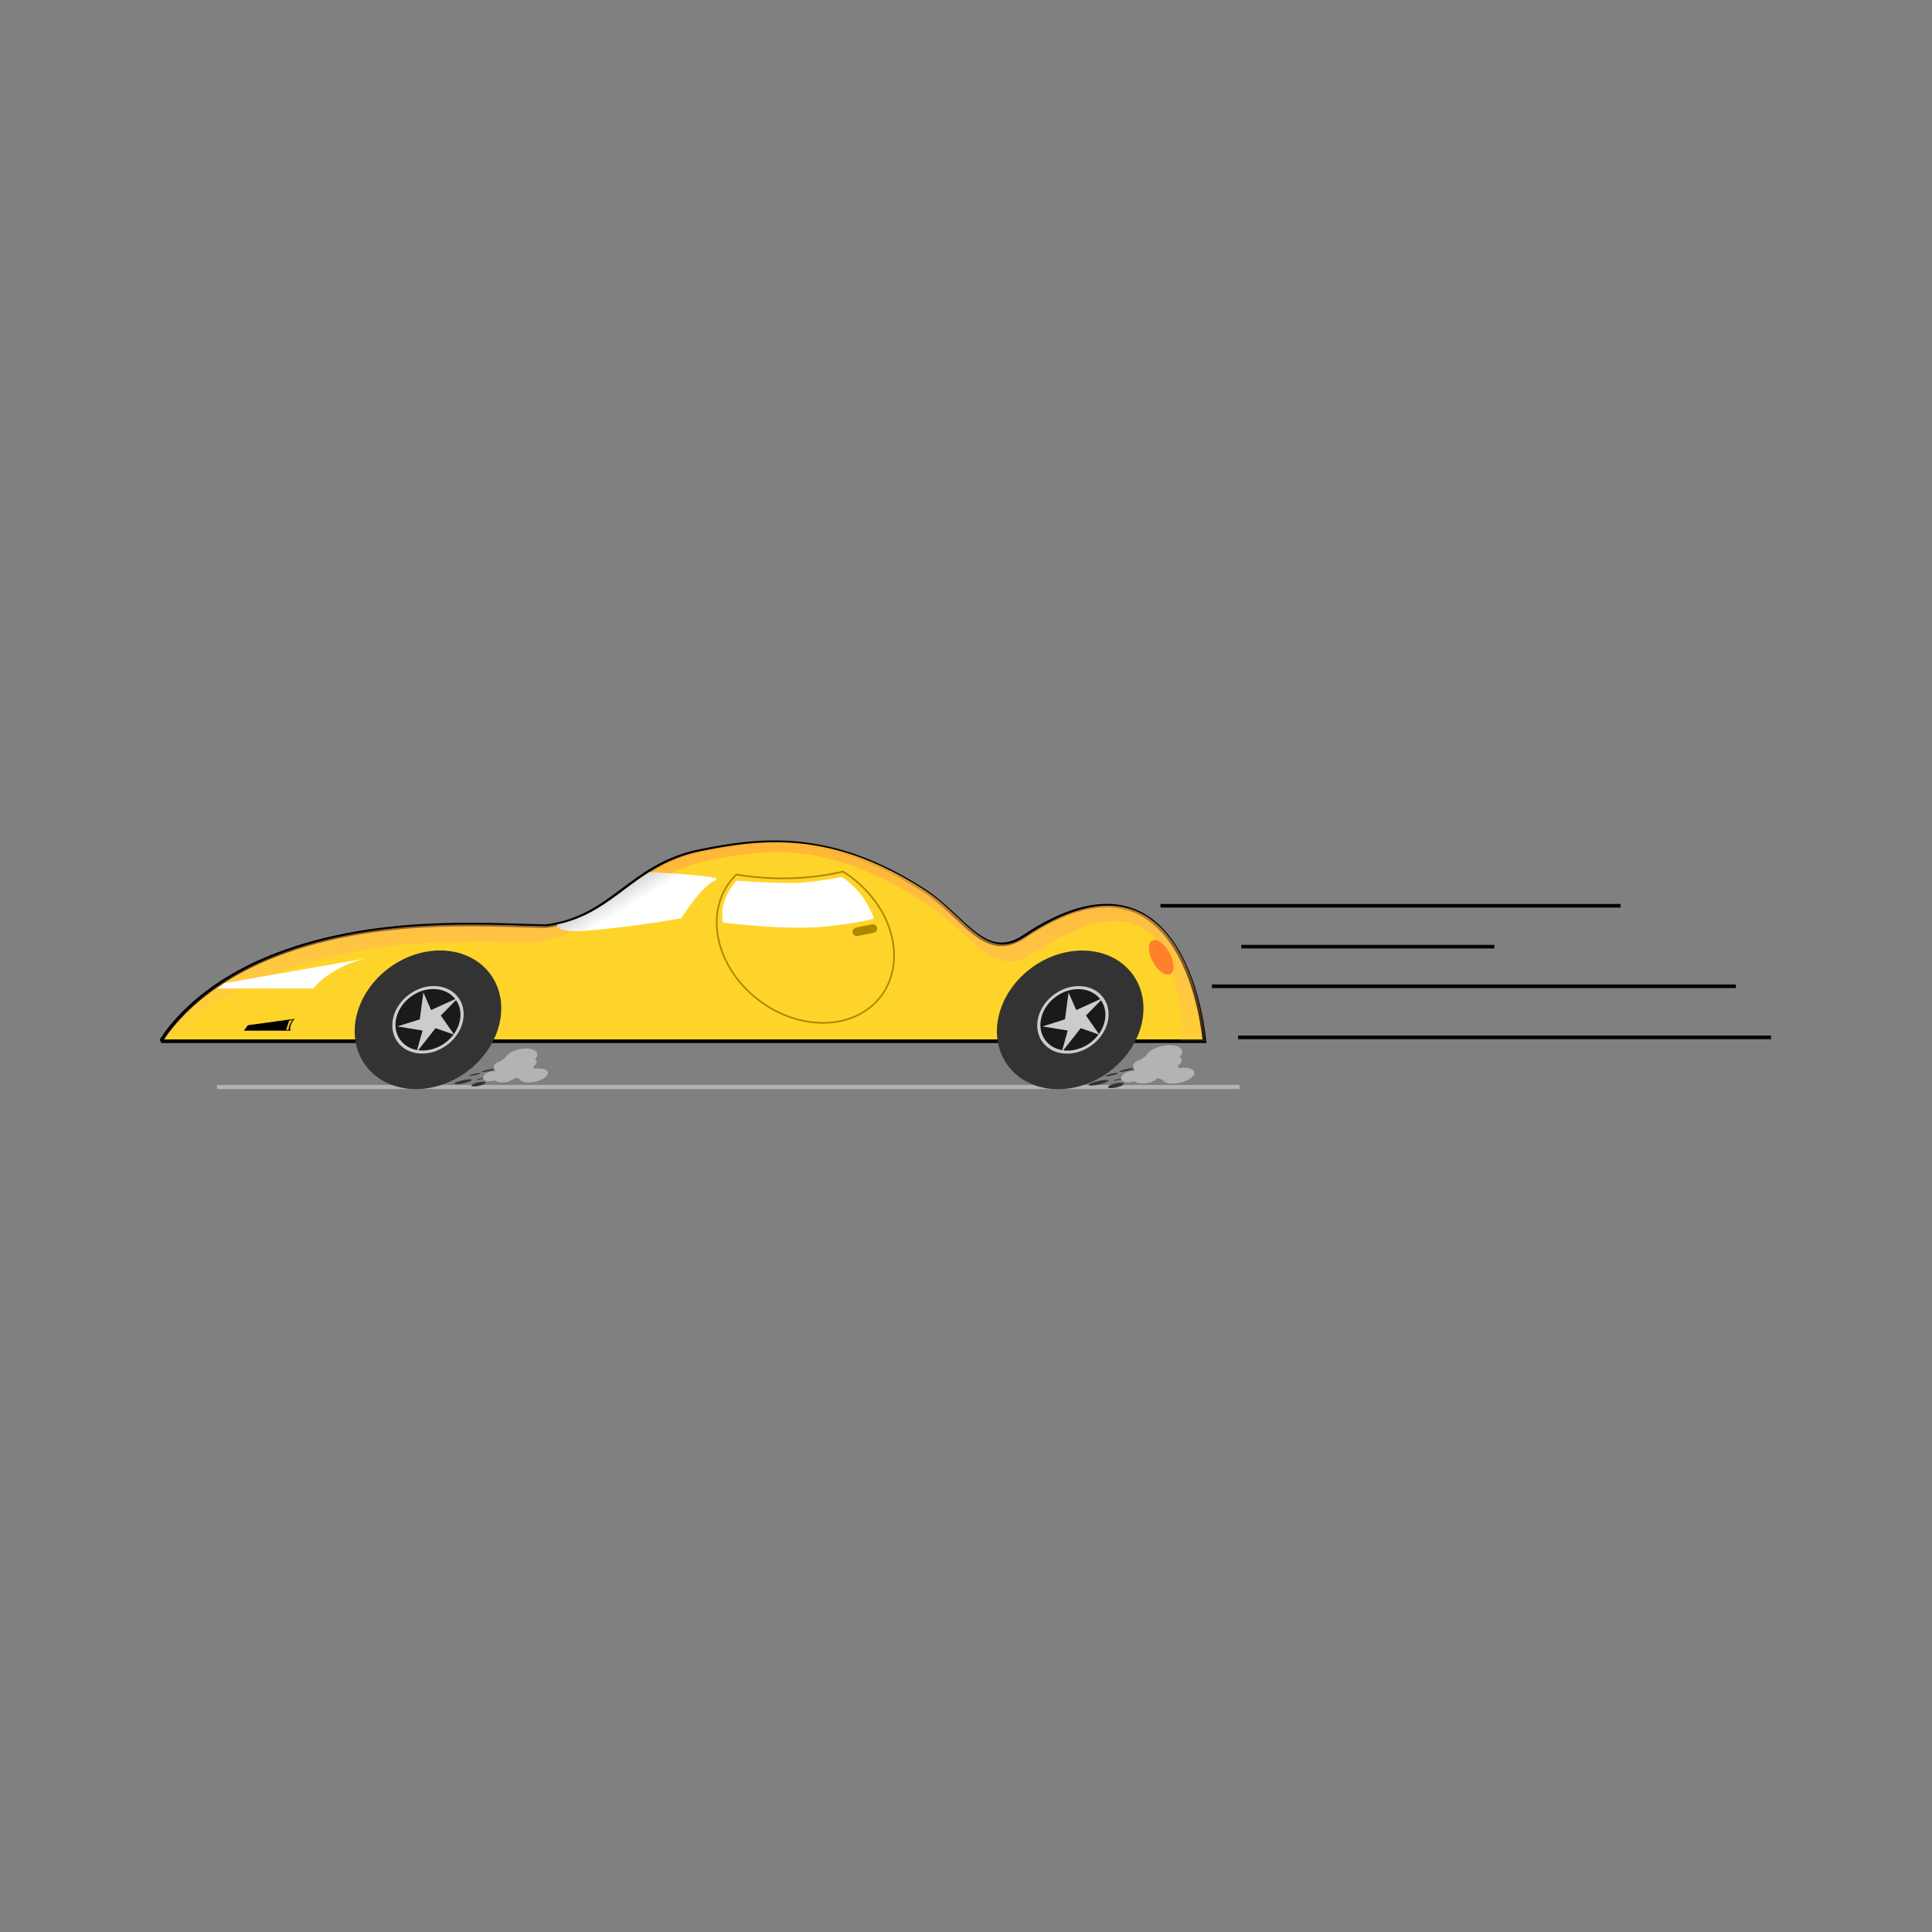 <svg:svg xmlns:dc="http://purl.org/dc/elements/1.1/" xmlns:ns1="http://sodipodi.sourceforge.net/DTD/sodipodi-0.dtd" xmlns:ns2="http://www.inkscape.org/namespaces/inkscape" xmlns:ns3="http://www.w3.org/1999/xlink" xmlns:ns5="http://creativecommons.org/ns#" xmlns:rdf="http://www.w3.org/1999/02/22-rdf-syntax-ns#" xmlns:svg="http://www.w3.org/2000/svg" height="539.946" id="svg2" version="1.1" viewBox="-35.46 -226.518 539.946 539.946" width="539.946" ns1:docname="Car_2d_leftview_Monsterbrain.svg" ns2:version="0.91 r13725">
  <svg:rect x="-35.46" y="-226.518" width="539.946" height="539.946" fill="#808080" stroke="none"/>
  <svg:defs id="defs4">
    <svg:linearGradient id="linearGradient4216" ns2:collect="always">
      <svg:stop id="stop4218" offset="0" style="stop-color:#999999;stop-opacity:1" />
      <svg:stop id="stop4220" offset="1" style="stop-color:#ffffff;stop-opacity:1" />
    </svg:linearGradient>
    <svg:linearGradient id="linearGradient4193" ns2:collect="always">
      <svg:stop id="stop4195" offset="0" style="stop-color:#ffb633;stop-opacity:1" />
      <svg:stop id="stop4197" offset="1" style="stop-color:#ffb380;stop-opacity:0;" />
    </svg:linearGradient>
    <ns2:perspective id="perspective4154" ns1:type="inkscape:persp3d" ns2:persp3d-origin="372.04725 : 350.78738 : 1" ns2:vp_x="0 : 526.18107 : 1" ns2:vp_y="0 : 999.99995 : 0" ns2:vp_z="744.0945 : 526.18107 : 1" />
    <svg:linearGradient gradientTransform="translate(8.696,-10.53)" gradientUnits="userSpaceOnUse" id="linearGradient4199" x1="313.779" x2="312.263" y1="522.916" y2="586.303" ns2:collect="always" ns3:href="#linearGradient4193" />
    <svg:linearGradient gradientTransform="translate(8.696,-10.53)" gradientUnits="userSpaceOnUse" id="linearGradient4222" x1="274.286" x2="281.964" y1="529.773" y2="542.541" ns2:collect="always" ns3:href="#linearGradient4216" />
  </svg:defs>
  <ns1:namedview bordercolor="#666666" borderopacity="1.0" fit-margin-bottom="0" fit-margin-left="0" fit-margin-right="0" fit-margin-top="0" id="base" pagecolor="#ffffff" showgrid="false" ns2:current-layer="layer1" ns2:cx="144.50748" ns2:cy="-23.51015" ns2:document-units="px" ns2:pageopacity="0.0" ns2:pageshadow="2" ns2:window-height="1018" ns2:window-maximized="1" ns2:window-width="1920" ns2:window-x="-8" ns2:window-y="-8" ns2:zoom="1.979899" />
  <svg:g id="layer1" transform="translate(-151.348,-504.499)" ns2:groupmode="layer" ns2:label="Layer 1">
    <svg:path d="m 176.529,581.77 285.78,0" id="path4184" style="fill:#999999;fill-rule:evenodd;stroke:#b3b3b3;stroke-width:1.14px;stroke-linecap:butt;stroke-linejoin:miter;stroke-opacity:1" ns2:connector-curvature="0" />
    <svg:path d="m 160.883,568.975 291.607,0 c 0,0 -4.677,-59.725 -50.495,-29.193 -10.89,7.257 -16.75,-5.758 -27.897,-12.95 -26.223,-16.918 -45.669,-14.397 -62.653,-10.994 -19.464,3.9 -24.346,18.704 -43.061,20.994 -16.631,-0.291 -49.107,-3.036 -78.036,9.107 -21.974,9.224 -29.464,23.036 -29.464,23.036 z" id="path4170" style="fill:#ffd42a;fill-rule:evenodd;stroke:#000000;stroke-width:1px;stroke-linecap:butt;stroke-linejoin:miter;stroke-opacity:1" ns1:nodetypes="ccssscsc" ns2:connector-curvature="0" />
    <svg:ellipse cx="-137.103" cy="594.895" id="path4172" rx="21.607" ry="18.125" style="fill:#333333;fill-opacity:1;stroke:none" transform="matrix(0.812,-0.583,0.583,0.812,0,0)" />
    <svg:ellipse cx="8.738" cy="699.635" id="ellipse4174" rx="21.607" ry="18.125" style="fill:#333333;fill-opacity:1;stroke:none" transform="matrix(0.812,-0.583,0.583,0.812,0,0)" />
    <svg:path d="m 440.214,531.117 128.571,0" id="path4176" style="fill:none;fill-rule:evenodd;stroke:#000000;stroke-width:1px;stroke-linecap:butt;stroke-linejoin:miter;stroke-opacity:1" ns2:connector-curvature="0" />
    <svg:path d="m 462.803,542.546 70.714,0" id="path4178" style="fill:none;fill-rule:evenodd;stroke:#000000;stroke-width:1px;stroke-linecap:butt;stroke-linejoin:miter;stroke-opacity:1" ns2:connector-curvature="0" />
    <svg:path d="m 454.589,553.617 146.429,0" id="path4180" style="fill:none;fill-rule:evenodd;stroke:#000000;stroke-width:1px;stroke-linecap:butt;stroke-linejoin:miter;stroke-opacity:1" ns2:connector-curvature="0" />
    <svg:path d="m 461.91,567.903 148.929,0" id="path4182" style="fill:none;fill-rule:evenodd;stroke:#000000;stroke-width:1px;stroke-linecap:butt;stroke-linejoin:miter;stroke-opacity:1" ns2:connector-curvature="0" />
    <svg:path d="m 332.131,513.36 c -7.289,0.05 -14.006,1.202 -20.375,2.479 -19.464,3.9 -24.346,18.702 -43.061,20.992 -16.631,-0.291 -49.107,-3.035 -78.035,9.107 -21.974,9.224 -29.465,23.037 -29.465,23.037 l 1.557,0 c 4.716,-5.009 12.744,-11.715 25.33,-16.998 30.325,-12.729 59.064,-10.862 76.498,-10.557 19.618,-2.401 29.282,-18.929 49.686,-23.018 17.805,-3.568 33.644,-5.199 61.133,12.535 11.685,7.539 17.828,21.181 29.244,13.574 38.562,-25.696 41.5,9.55 41.164,24.463 l 6.996,0 c 0,0 -4.678,-59.725 -50.496,-29.193 -10.89,7.257 -16.749,-5.76 -27.896,-12.951 -16.389,-10.574 -30.131,-13.553 -42.279,-13.471 z" id="path4190" style="fill:url(#linearGradient4199);fill-opacity:1;fill-rule:evenodd;stroke:none;stroke-width:1px;stroke-linecap:butt;stroke-linejoin:miter;stroke-opacity:1" ns2:connector-curvature="0" />
    <svg:path d="m 176.553,554.242 c 0,0 21.414,0.007 26.875,0 5.486,-6.483 14.511,-8.378 14.511,-8.378 l -39.109,6.86 z" id="path4186" style="fill:#ffffff;fill-rule:evenodd;stroke:none;stroke-width:1px;stroke-linecap:butt;stroke-linejoin:miter;stroke-opacity:1" ns1:nodetypes="ccccc" ns2:connector-curvature="0" />
    <svg:path d="m 184.053,566.028 c 0,0 11.701,0 13.063,0 -0.614,-1.272 1.091,-3.311 1.091,-3.311 l -13.047,1.793 z" id="path4201" style="fill:#000000;fill-rule:evenodd;stroke:none;stroke-width:1px;stroke-linecap:butt;stroke-linejoin:miter;stroke-opacity:1" ns1:nodetypes="ccccc" ns2:connector-curvature="0" />
    <svg:path d="m 195.816,565.829 0.728,-0.067 c -0.094,-0.999 1.171,-2.891 1.171,-2.891 l -1.038,0.426 z" id="path4203" style="fill:#ffb930;fill-opacity:1;fill-rule:evenodd;stroke:none;stroke-width:1px;stroke-linecap:butt;stroke-linejoin:miter;stroke-opacity:1" ns1:nodetypes="ccccc" ns2:connector-curvature="0" />
    <svg:path d="m 297.34,521.716 c -8.569,5.401 -14.647,12.39 -25.883,14.66 0.158,1.236 2.024,2.24 8.488,1.705 14.018,-1.161 26.34,-3.48 26.34,-3.48 0,0 5.624,-9.018 9.553,-10.625 2.462,-1.007 -9.338,-1.805 -18.498,-2.26 z" id="path4205" style="fill:url(#linearGradient4222);fill-opacity:1;fill-rule:evenodd;stroke:none;stroke-width:1px;stroke-linecap:butt;stroke-linejoin:miter;stroke-opacity:1" ns2:connector-curvature="0" />
    <svg:path d="m 321.709,524.125 c 0,0 -2.568,2.785 -3.578,6.321 -0.703,2.46 -0.262,5.348 -0.262,5.348 0,0 18.369,2.413 29.859,1.024 11.49,-1.389 12.438,-2.21 12.438,-2.21 0,0 -1.67,-4.454 -4.462,-7.563 -2.791,-3.11 -4.597,-3.99 -4.597,-3.99 0,0 -8.185,1.701 -14.057,1.701 -5.872,0 -15.342,-0.631 -15.342,-0.631 z" id="path4212" style="fill:#ffffff;fill-rule:evenodd;stroke:none;stroke-width:1px;stroke-linecap:butt;stroke-linejoin:miter;stroke-opacity:1" ns1:nodetypes="cscsczcsc" ns2:connector-curvature="0" />
    <svg:ellipse cx="-137.103" cy="594.895" id="ellipse4226" rx="10.525" ry="8.829" style="fill:#cccccc;fill-opacity:1;stroke:none" transform="matrix(0.812,-0.583,0.583,0.812,0,0)" />
    <svg:ellipse cx="-137.103" cy="594.895" id="ellipse4228" rx="9.583" ry="8.039" style="fill:#1a1a1a;fill-opacity:1;stroke:none" transform="matrix(0.812,-0.583,0.583,0.812,0,0)" />
    <svg:path d="m 235.871,585.798 -5.871,-7.074 -9.856,5.739 4.914,-7.77 -8.504,-7.6 8.908,2.272 4.6,-10.436 0.592,9.174 11.347,1.15 -8.542,3.398 z" id="path4230" style="fill:#cccccc;fill-opacity:1;stroke:none;stroke-width:0.5;stroke-miterlimit:4;stroke-dasharray:none" transform="matrix(0.386,0.419,-0.563,0.519,471.019,169.263)" ns1:arg1="1.027151" ns1:arg2="1.3322826" ns1:cx="228.92583" ns1:cy="574.3075" ns1:r1="13.426149" ns1:r2="4.5448446" ns1:sides="5" ns1:type="star" ns2:flatsided="false" ns2:randomized="0" ns2:rounded="0" ns2:transform-center-x="0.56790587" ns2:transform-center-y="0.49098089" />
    <svg:ellipse cx="9.353" cy="700.076" id="ellipse4232" rx="10.525" ry="8.829" style="fill:#cccccc;fill-opacity:1;stroke:none" transform="matrix(0.812,-0.583,0.583,0.812,0,0)" />
    <svg:ellipse cx="9.353" cy="700.076" id="ellipse4234" rx="9.583" ry="8.039" style="fill:#1a1a1a;fill-opacity:1;stroke:none" transform="matrix(0.812,-0.583,0.583,0.812,0,0)" />
    <svg:path d="m 235.871,585.798 -5.871,-7.074 -9.856,5.739 4.914,-7.77 -8.504,-7.6 8.908,2.272 4.6,-10.436 0.592,9.174 11.347,1.15 -8.542,3.398 z" id="path4236" style="fill:#cccccc;fill-opacity:1;stroke:none;stroke-width:0.5;stroke-miterlimit:4;stroke-dasharray:none" transform="matrix(0.386,0.419,-0.563,0.519,651.331,169.263)" ns1:arg1="1.027151" ns1:arg2="1.3322826" ns1:cx="228.92583" ns1:cy="574.3075" ns1:r1="13.426149" ns1:r2="4.5448446" ns1:sides="5" ns1:type="star" ns2:flatsided="false" ns2:randomized="0" ns2:rounded="0" ns2:transform-center-x="0.56790587" ns2:transform-center-y="0.49098089" />
    <svg:g id="g4272" transform="matrix(0.747,-0.167,0.166,0.749,-32.548,178.903)">
      <svg:ellipse cx="240.938" cy="589.639" id="path4238" rx="3.259" ry="0.58" style="fill:#333333;fill-opacity:1;stroke:none;stroke-width:0.5;stroke-miterlimit:4;stroke-dasharray:none" />
      <svg:ellipse cx="245.67" cy="587.987" id="path4240" rx="2.143" ry="0.268" style="fill:#333333;fill-opacity:1;stroke:none;stroke-width:0.5;stroke-miterlimit:4;stroke-dasharray:none" />
      <svg:ellipse cx="247.232" cy="590.018" id="path4242" rx="1.339" ry="0.156" style="fill:#333333;fill-opacity:1;stroke:none;stroke-width:0.5;stroke-miterlimit:4;stroke-dasharray:none" />
      <svg:ellipse cx="250.737" cy="587.608" id="path4250" rx="2.433" ry="0.29" style="fill:#333333;fill-opacity:1;stroke:none;stroke-width:0.5;stroke-miterlimit:4;stroke-dasharray:none" />
      <svg:ellipse cx="255.089" cy="589.728" id="path4252" rx="4.464" ry="0.402" style="fill:#333333;fill-opacity:1;stroke:none;stroke-width:0.5;stroke-miterlimit:4;stroke-dasharray:none" />
      <svg:ellipse cx="246.25" cy="591.693" id="path4254" rx="2.634" ry="0.67" style="fill:#333333;fill-opacity:1;stroke:none;stroke-width:0.5;stroke-miterlimit:4;stroke-dasharray:none" />
      <svg:ellipse cx="251.496" cy="589.974" id="path4256" rx="3.147" ry="1.719" style="fill:#b3b3b3;fill-opacity:1;stroke:none;stroke-width:0.5;stroke-miterlimit:4;stroke-dasharray:none" />
      <svg:ellipse cx="255.692" cy="587.228" id="path4258" rx="2.746" ry="1.875" style="fill:#b3b3b3;fill-opacity:1;stroke:none;stroke-width:0.5;stroke-miterlimit:4;stroke-dasharray:none" />
      <svg:ellipse cx="256.518" cy="590.309" id="path4260" rx="4.777" ry="2.857" style="fill:#b3b3b3;fill-opacity:1;stroke:none;stroke-width:0.5;stroke-miterlimit:4;stroke-dasharray:none" />
      <svg:ellipse cx="263.482" cy="588.21" id="path4262" rx="5.268" ry="2.321" style="fill:#b3b3b3;fill-opacity:1;stroke:none;stroke-width:0.5;stroke-miterlimit:4;stroke-dasharray:none" />
      <svg:ellipse cx="263.504" cy="585.51" id="path4264" rx="6.049" ry="2.969" style="fill:#b3b3b3;fill-opacity:1;stroke:none;stroke-width:0.5;stroke-miterlimit:4;stroke-dasharray:none" />
      <svg:ellipse cx="260.67" cy="587.429" id="path4266" rx="6.518" ry="3.147" style="fill:#b3b3b3;fill-opacity:1;stroke:none;stroke-width:0.5;stroke-miterlimit:4;stroke-dasharray:none" />
      <svg:ellipse cx="266.607" cy="593.01" id="path4268" rx="5.312" ry="2.344" style="fill:#b3b3b3;fill-opacity:1;stroke:none;stroke-width:0.5;stroke-miterlimit:4;stroke-dasharray:none" />
      <svg:ellipse cx="263.326" cy="590.911" id="path4270" rx="3.996" ry="2.567" style="fill:#b3b3b3;fill-opacity:1;stroke:none;stroke-width:0.5;stroke-miterlimit:4;stroke-dasharray:none" />
    </svg:g>
    <svg:g id="g4288" transform="matrix(0.844,-0.189,0.188,0.847,108.69,126.708)">
      <svg:ellipse cx="240.938" cy="589.639" id="ellipse4290" rx="3.259" ry="0.58" style="fill:#333333;fill-opacity:1;stroke:none;stroke-width:0.5;stroke-miterlimit:4;stroke-dasharray:none" />
      <svg:ellipse cx="245.67" cy="587.987" id="ellipse4292" rx="2.143" ry="0.268" style="fill:#333333;fill-opacity:1;stroke:none;stroke-width:0.5;stroke-miterlimit:4;stroke-dasharray:none" />
      <svg:ellipse cx="247.232" cy="590.018" id="ellipse4294" rx="1.339" ry="0.156" style="fill:#333333;fill-opacity:1;stroke:none;stroke-width:0.5;stroke-miterlimit:4;stroke-dasharray:none" />
      <svg:ellipse cx="250.737" cy="587.608" id="ellipse4296" rx="2.433" ry="0.29" style="fill:#333333;fill-opacity:1;stroke:none;stroke-width:0.5;stroke-miterlimit:4;stroke-dasharray:none" />
      <svg:ellipse cx="255.089" cy="589.728" id="ellipse4298" rx="4.464" ry="0.402" style="fill:#333333;fill-opacity:1;stroke:none;stroke-width:0.5;stroke-miterlimit:4;stroke-dasharray:none" />
      <svg:ellipse cx="246.25" cy="591.693" id="ellipse4300" rx="2.634" ry="0.67" style="fill:#333333;fill-opacity:1;stroke:none;stroke-width:0.5;stroke-miterlimit:4;stroke-dasharray:none" />
      <svg:ellipse cx="251.496" cy="589.974" id="ellipse4302" rx="3.147" ry="1.719" style="fill:#b3b3b3;fill-opacity:1;stroke:none;stroke-width:0.5;stroke-miterlimit:4;stroke-dasharray:none" />
      <svg:ellipse cx="255.692" cy="587.228" id="ellipse4304" rx="2.746" ry="1.875" style="fill:#b3b3b3;fill-opacity:1;stroke:none;stroke-width:0.5;stroke-miterlimit:4;stroke-dasharray:none" />
      <svg:ellipse cx="256.518" cy="590.309" id="ellipse4306" rx="4.777" ry="2.857" style="fill:#b3b3b3;fill-opacity:1;stroke:none;stroke-width:0.5;stroke-miterlimit:4;stroke-dasharray:none" />
      <svg:ellipse cx="263.482" cy="588.21" id="ellipse4308" rx="5.268" ry="2.321" style="fill:#b3b3b3;fill-opacity:1;stroke:none;stroke-width:0.5;stroke-miterlimit:4;stroke-dasharray:none" />
      <svg:ellipse cx="263.504" cy="585.51" id="ellipse4310" rx="6.049" ry="2.969" style="fill:#b3b3b3;fill-opacity:1;stroke:none;stroke-width:0.5;stroke-miterlimit:4;stroke-dasharray:none" />
      <svg:ellipse cx="260.67" cy="587.429" id="ellipse4312" rx="6.518" ry="3.147" style="fill:#b3b3b3;fill-opacity:1;stroke:none;stroke-width:0.5;stroke-miterlimit:4;stroke-dasharray:none" />
      <svg:ellipse cx="266.607" cy="593.01" id="ellipse4314" rx="5.312" ry="2.344" style="fill:#b3b3b3;fill-opacity:1;stroke:none;stroke-width:0.5;stroke-miterlimit:4;stroke-dasharray:none" />
      <svg:ellipse cx="263.326" cy="590.911" id="ellipse4316" rx="3.996" ry="2.567" style="fill:#b3b3b3;fill-opacity:1;stroke:none;stroke-width:0.5;stroke-miterlimit:4;stroke-dasharray:none" />
    </svg:g>
    <svg:ellipse cx="181.276" cy="640.219" id="path4318" rx="2.72" ry="5.277" style="fill:#ff7f2a;fill-opacity:1;stroke:none;stroke-width:0.5;stroke-miterlimit:4;stroke-dasharray:none" transform="matrix(0.978,-0.208,0.411,0.911,0,0)" />
    <svg:path d="m 321.699,522.384 a 26.491,21.504 37.143 0 0 -4.641,19.588 26.491,21.504 37.143 0 0 30.443,21.824 26.491,21.504 37.143 0 0 17.386,-24.961 26.491,21.504 37.143 0 0 -13.411,-17.273 43.311,23.544 1.411 0 1 -11.721,1.737 43.311,23.544 1.411 0 1 -18.056,-0.915 z" id="path4333" style="opacity:1;fill:none;fill-opacity:1;stroke:#aa8800;stroke-width:0.461;stroke-miterlimit:4;stroke-dasharray:none" ns2:connector-curvature="0" />
    <svg:rect height="2.4" id="rect4338" ry="1.2" style="opacity:1;fill:#aa8800;fill-opacity:1;stroke:none;stroke-width:0.5;stroke-miterlimit:4;stroke-dasharray:none" transform="matrix(0.98,-0.199,0.199,0.98,0,0)" width="7.004" x="239.902" y="597.142" />
  </svg:g>
</svg:svg>
